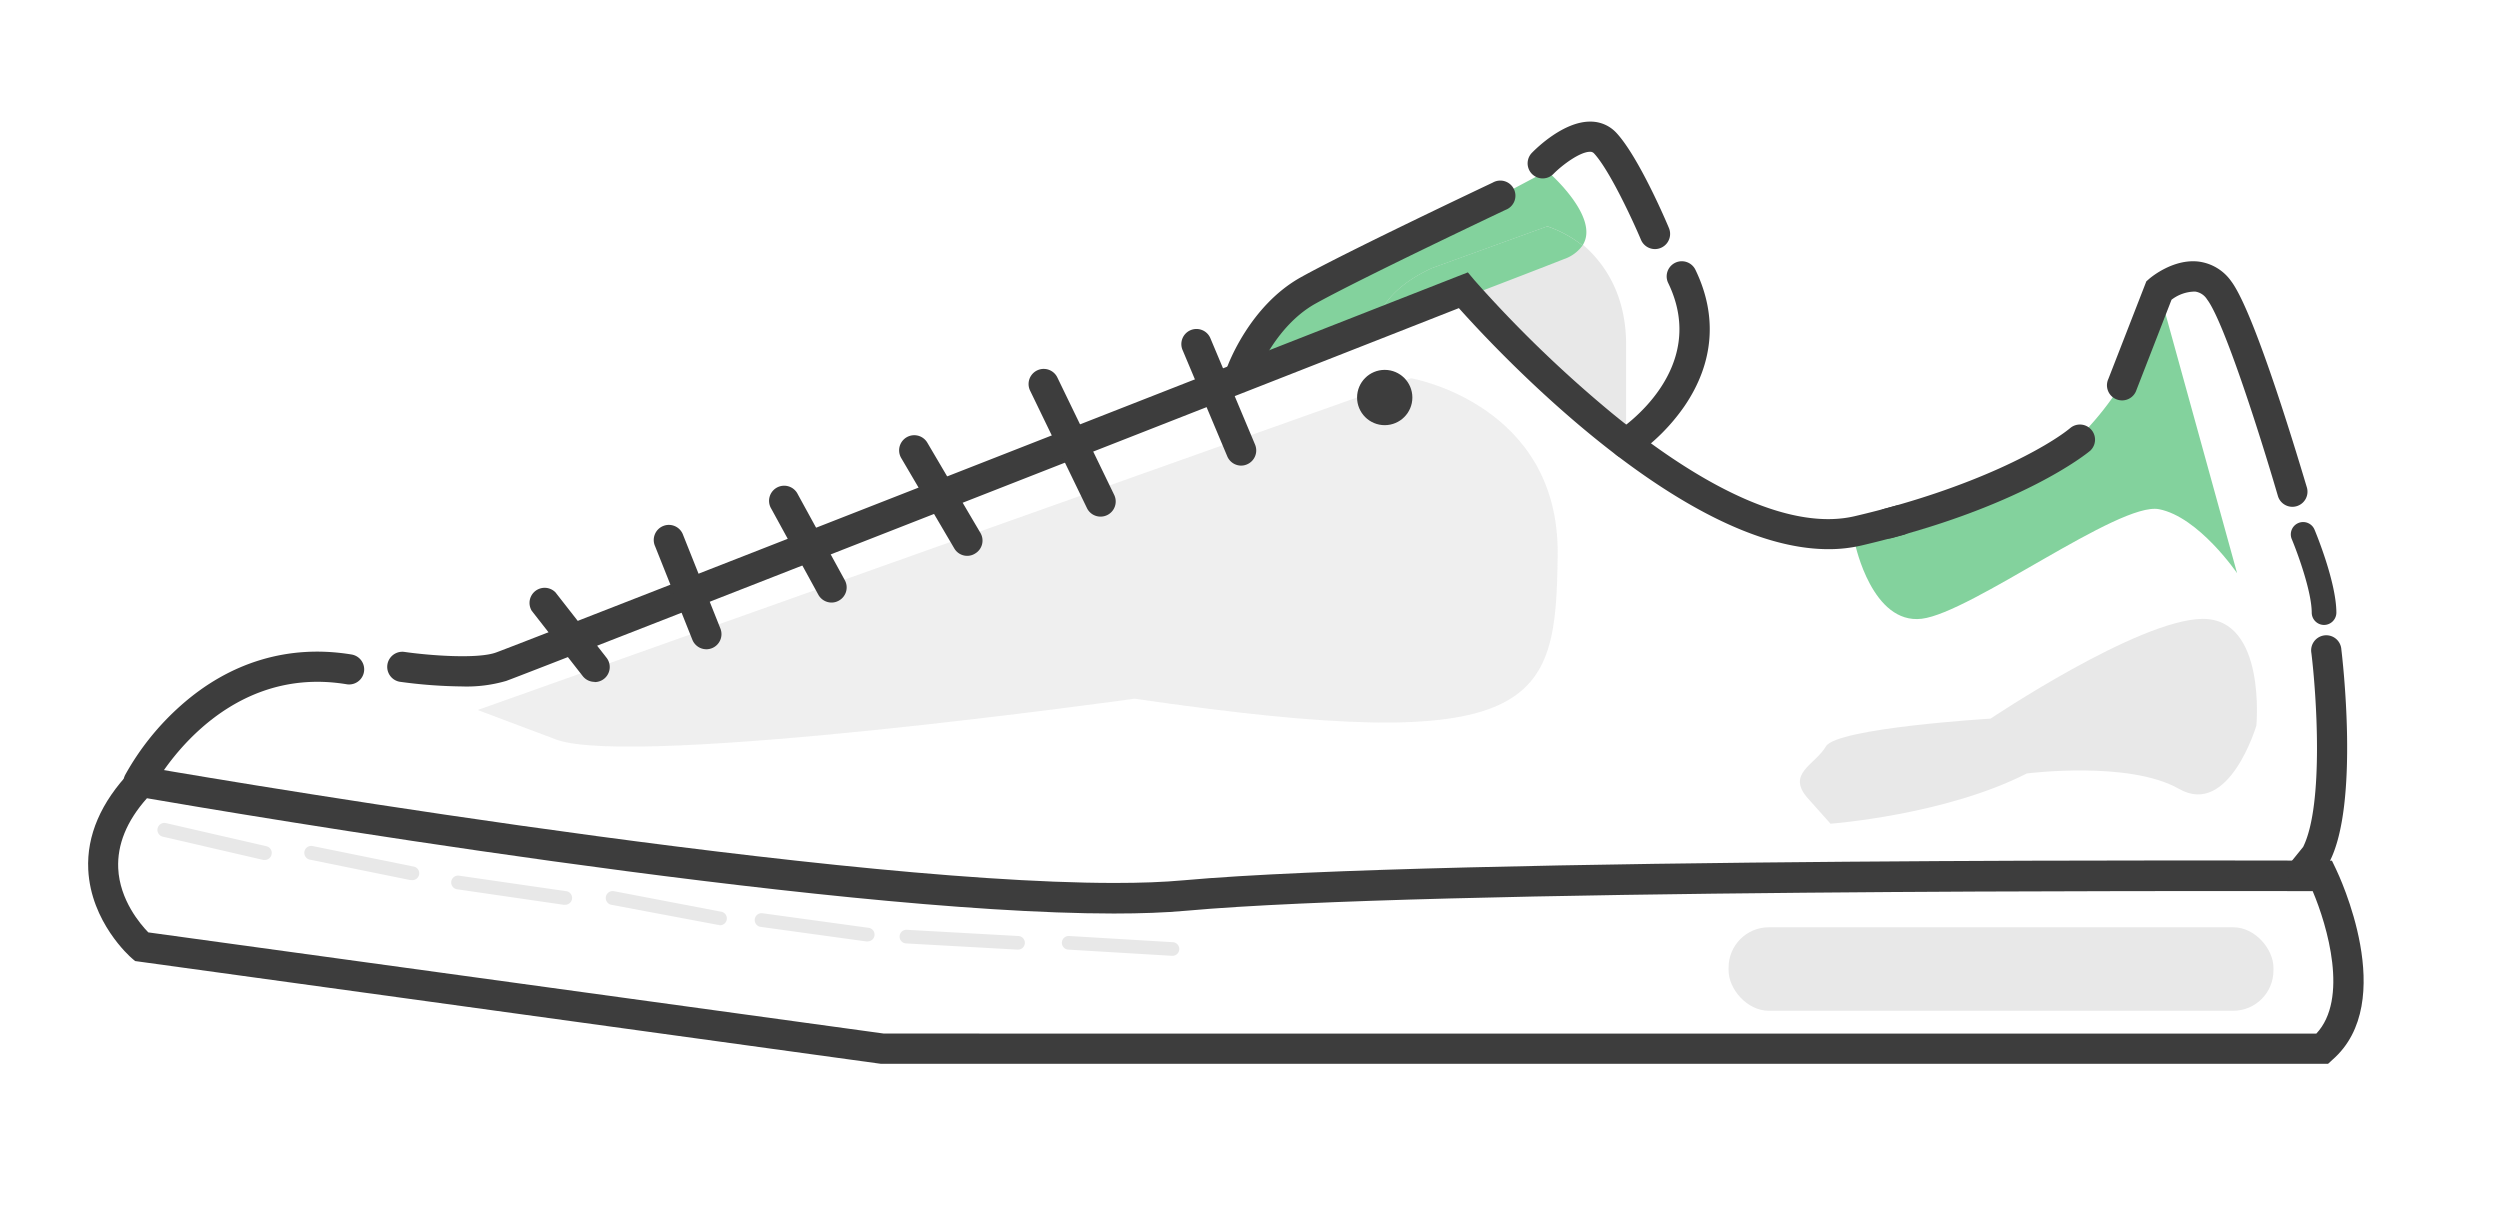 <svg id="Layer_1" data-name="Layer 1" xmlns="http://www.w3.org/2000/svg" viewBox="0 0 367.15 177.16"><defs><style>.cls-1{fill:#e8e8e8;}.cls-2{fill:#83d29d;}.cls-3{opacity:0.7;}.cls-4{fill:#3d3d3d;}</style></defs><title>Artboard 4</title><path class="cls-1" d="M238.81,50.61V65.12L214.94,42.66l0,0-.06,0-.07,0-.09,0s0,0-.08,0l-.13.05-.18.07h0L214,43l-.85.34-.43.17-.46.18-.51.2-6.41,2.51-.79.31L201.22,48v-.12c0-.81.21-5.59,8.28-9.33l16.94-6.12a17.74,17.74,0,0,1,5.16,2.8C235,37.83,238.81,42.55,238.81,50.61Z"/><path class="cls-2" d="M232.41,36.05a17.64,17.64,0,0,0-5.16-2.81l-16.94,6.13C202.23,43.1,202,47.89,202,48.7l-15.46,5.91-1.46-3.16-1.49-3.2L227.2,25.1S235.12,31.88,232.41,36.05Z"/><path class="cls-2" d="M232.41,36.05a5.56,5.56,0,0,1-2.72,2c-2.71,1.07-8,3.11-14,5.41l-.06,0-.07,0-.09,0-.09,0-.12,0-.19.07L202,48.7c0-.81.21-5.6,8.29-9.33l16.94-6.13A17.64,17.64,0,0,1,232.41,36.05Z"/><path class="cls-2" d="M317.07,42.64S313.33,72.76,272.47,80c0,0,2.49,11.75,9.76,10.87s29-17.22,34.84-16.09,11.47,9.4,11.47,9.4Z"/><g class="cls-3"><path class="cls-1" d="M70.16,104.27,207.23,55.55S229,59.32,228.76,81.47s-2.56,29.85-62.13,21.14c0,0-73.43,10.27-84.95,6Z"/></g><path class="cls-4" d="M341.9,156.23H129.51l-.15,0L19.84,141.14l-.5-.43c-.25-.21-6-5.28-6.38-13-.24-5,1.85-9.88,6.23-14.46l.81-.85,1.17.2c1.06.19,98.1,17.07,142.53,17.07,3.79,0,7.19-.12,10.12-.39,37.69-3.42,166-2.89,167.26-2.88h1.39l.6,1.25c.38.79,9.27,19.48-.54,28Zm-212.09-4.44H340.18c4.75-5.06,1.64-15.78-.54-20.92-14.22,0-130.08-.33-165.42,2.88-3.09.28-6.67.41-10.64.41-42.56,0-130.07-14.87-142-16.93-3,3.37-4.37,6.83-4.22,10.28.21,4.68,3.27,8.24,4.42,9.42Z"/><path class="cls-4" d="M20.38,117.05a2.11,2.11,0,0,1-1-.24,2.21,2.21,0,0,1-1-3,38.6,38.6,0,0,1,8.18-10.2c7.24-6.43,15.91-9,25.07-7.49a2.21,2.21,0,1,1-.72,4.37C32,97.36,22.45,115.66,22.36,115.84A2.21,2.21,0,0,1,20.38,117.05Z"/><path class="cls-4" d="M67.83,100.81a71.52,71.52,0,0,1-9.15-.69,2.22,2.22,0,0,1,.64-4.39c3.8.55,10.83,1.07,13.52.1C77,94.34,212.74,41.11,214.11,40.57l1.46-.57,1,1.19a181.23,181.23,0,0,0,20.12,19.45c14.63,12,27,17.2,35.68,15.17,17.71-4.13,28.5-10.3,31.73-13a2.22,2.22,0,0,1,2.85,3.4c-.41.34-10.28,8.46-33.57,13.9a21.24,21.24,0,0,1-4.86.54c-21.49,0-48.55-29-54.27-35.4C198.8,51.34,78.36,98.56,74.34,100A20.67,20.67,0,0,1,67.83,100.81Z"/><path class="cls-4" d="M336.66,74.43a2.22,2.22,0,0,1-2.13-1.6c-2.89-9.88-8-25.72-10.4-28.86a2.47,2.47,0,0,0-1.76-1.15,5.73,5.73,0,0,0-3.46,1.2l-5.15,13.25a2.22,2.22,0,1,1-4.13-1.61l5.58-14.34.42-.37c.35-.3,3.55-2.94,7.21-2.54a6.93,6.93,0,0,1,4.84,2.9C331.27,46.1,338,69,338.79,71.59a2.22,2.22,0,0,1-1.51,2.75A2.27,2.27,0,0,1,336.66,74.43Z"/><path class="cls-4" d="M341.31,91.78A1.82,1.82,0,0,1,339.5,90c0-3.16-2.12-8.88-2.93-10.82a1.81,1.81,0,1,1,3.34-1.4c.13.31,3.21,7.68,3.21,12.22A1.82,1.82,0,0,1,341.31,91.78Z"/><path class="cls-4" d="M338.1,130.3a2.22,2.22,0,0,1-1.73-3.61l1.87-2.31c3.09-6.25,1.93-22.63,1.21-28.47a2.22,2.22,0,1,1,4.4-.54c.11.92,2.72,22.67-1.77,31.25l-.1.19-2.16,2.67A2.2,2.2,0,0,1,338.1,130.3Zm2-4.71h0Z"/><path class="cls-4" d="M87.32,100.14a2.2,2.2,0,0,1-1.74-.85L78.09,89.7A2.22,2.22,0,0,1,81.58,87l7.49,9.59a2.21,2.21,0,0,1-1.75,3.58Z"/><path class="cls-4" d="M103.74,95.35a2.22,2.22,0,0,1-2.06-1.4L96.21,80.23a2.22,2.22,0,1,1,4.12-1.64l5.47,13.72a2.22,2.22,0,0,1-1.24,2.88A2.17,2.17,0,0,1,103.74,95.35Z"/><path class="cls-4" d="M122.18,88.49a2.22,2.22,0,0,1-2-1.15l-6.91-12.63a2.22,2.22,0,1,1,3.89-2.13l6.91,12.63a2.21,2.21,0,0,1-.88,3A2.16,2.16,0,0,1,122.18,88.49Z"/><path class="cls-4" d="M142.05,81.63a2.2,2.2,0,0,1-1.91-1.1l-7.78-13.25A2.21,2.21,0,0,1,136.18,65L144,78.29a2.21,2.21,0,0,1-.79,3A2.18,2.18,0,0,1,142.05,81.63Z"/><path class="cls-4" d="M161.63,75.87a2.21,2.21,0,0,1-2-1.25l-8.35-17.25a2.22,2.22,0,1,1,4-1.94l8.35,17.25a2.22,2.22,0,0,1-2,3.19Z"/><path class="cls-4" d="M182.28,68.38A2.22,2.22,0,0,1,180.23,67L173.7,51.47a2.22,2.22,0,1,1,4.09-1.72l6.53,15.55a2.22,2.22,0,0,1-1.19,2.9A2.16,2.16,0,0,1,182.28,68.38Z"/><path class="cls-4" d="M182.27,57a2.14,2.14,0,0,1-.74-.13A2.22,2.22,0,0,1,180.19,54c.13-.37,3.31-9.09,10.87-13.29,6.89-3.83,27.29-13.48,28.16-13.89a2.22,2.22,0,1,1,1.89,4c-.21.1-21.13,10-27.9,13.76-6.07,3.37-8.82,10.83-8.85,10.9A2.21,2.21,0,0,1,182.27,57Z"/><path class="cls-4" d="M243,36.58a2.23,2.23,0,0,1-2-1.35c-1.13-2.68-4.58-10.18-6.88-12.68a.75.75,0,0,0-.6-.26h0c-1.49,0-4.09,1.94-5.38,3.25a2.21,2.21,0,1,1-3.16-3.1c.75-.77,4.68-4.58,8.54-4.58h.09a5.15,5.15,0,0,1,3.8,1.68c3.24,3.52,7.26,12.9,7.71,14A2.23,2.23,0,0,1,243,36.58Z"/><path class="cls-4" d="M238.81,67.34a2.22,2.22,0,0,1-1.21-4.08c.57-.37,13.54-9,7.39-21.7a2.22,2.22,0,1,1,4-1.94c3.27,6.75,2.72,13.66-1.59,20A28.8,28.8,0,0,1,240,67,2.21,2.21,0,0,1,238.81,67.34Z"/><path class="cls-1" d="M38.9,126.29a.93.93,0,0,1-.23,0l-14.75-3.41a1,1,0,1,1,.45-2l14.76,3.4a1,1,0,0,1,.75,1.21A1,1,0,0,1,38.9,126.29Z"/><path class="cls-1" d="M60.47,129.25l-.2,0-14.76-3a1,1,0,1,1,.4-2l14.75,3a1,1,0,0,1-.19,2Z"/><path class="cls-1" d="M82.94,132.88H82.8L67.13,130.6a1,1,0,0,1,.29-2l15.67,2.27a1,1,0,0,1-.15,2Z"/><path class="cls-1" d="M105.65,135.83l-.19,0-15.67-2.95a1,1,0,0,1,.38-2l15.66,3a1,1,0,0,1-.18,2Z"/><path class="cls-1" d="M127.37,138.26h-.14l-15.52-2.14a1,1,0,0,1,.27-2l15.52,2.13a1,1,0,0,1-.13,2Z"/><path class="cls-1" d="M149.46,139.46h-.06l-16.34-.91a1,1,0,1,1,.11-2l16.34.91a1,1,0,0,1,0,2Z"/><path class="cls-1" d="M172.16,140.37h-.06l-15.21-.91a1,1,0,1,1,.12-2l15.21.91a1,1,0,0,1-.06,2Z"/><rect class="cls-1" x="253.86" y="136.18" width="80.02" height="12.26" rx="5.91"/><path class="cls-1" d="M297.66,113.59s15-1.93,22.36,2.27,11.35-9.3,11.35-9.3,1.48-15.78-7.94-15.67-31.1,14.65-31.1,14.65-22.59,1.36-24.18,4.08-5.9,4-2.61,7.66l3.29,3.69S285.63,119.72,297.66,113.59Z"/><circle class="cls-4" cx="203.36" cy="58.38" r="4.06"/><path class="cls-4" d="M277.34,79.08a2.22,2.22,0,0,1-.58-4.36l1.71-.47a2.22,2.22,0,0,1,1.17,4.28l-1.71.47A2.39,2.39,0,0,1,277.34,79.08Z"/></svg>
